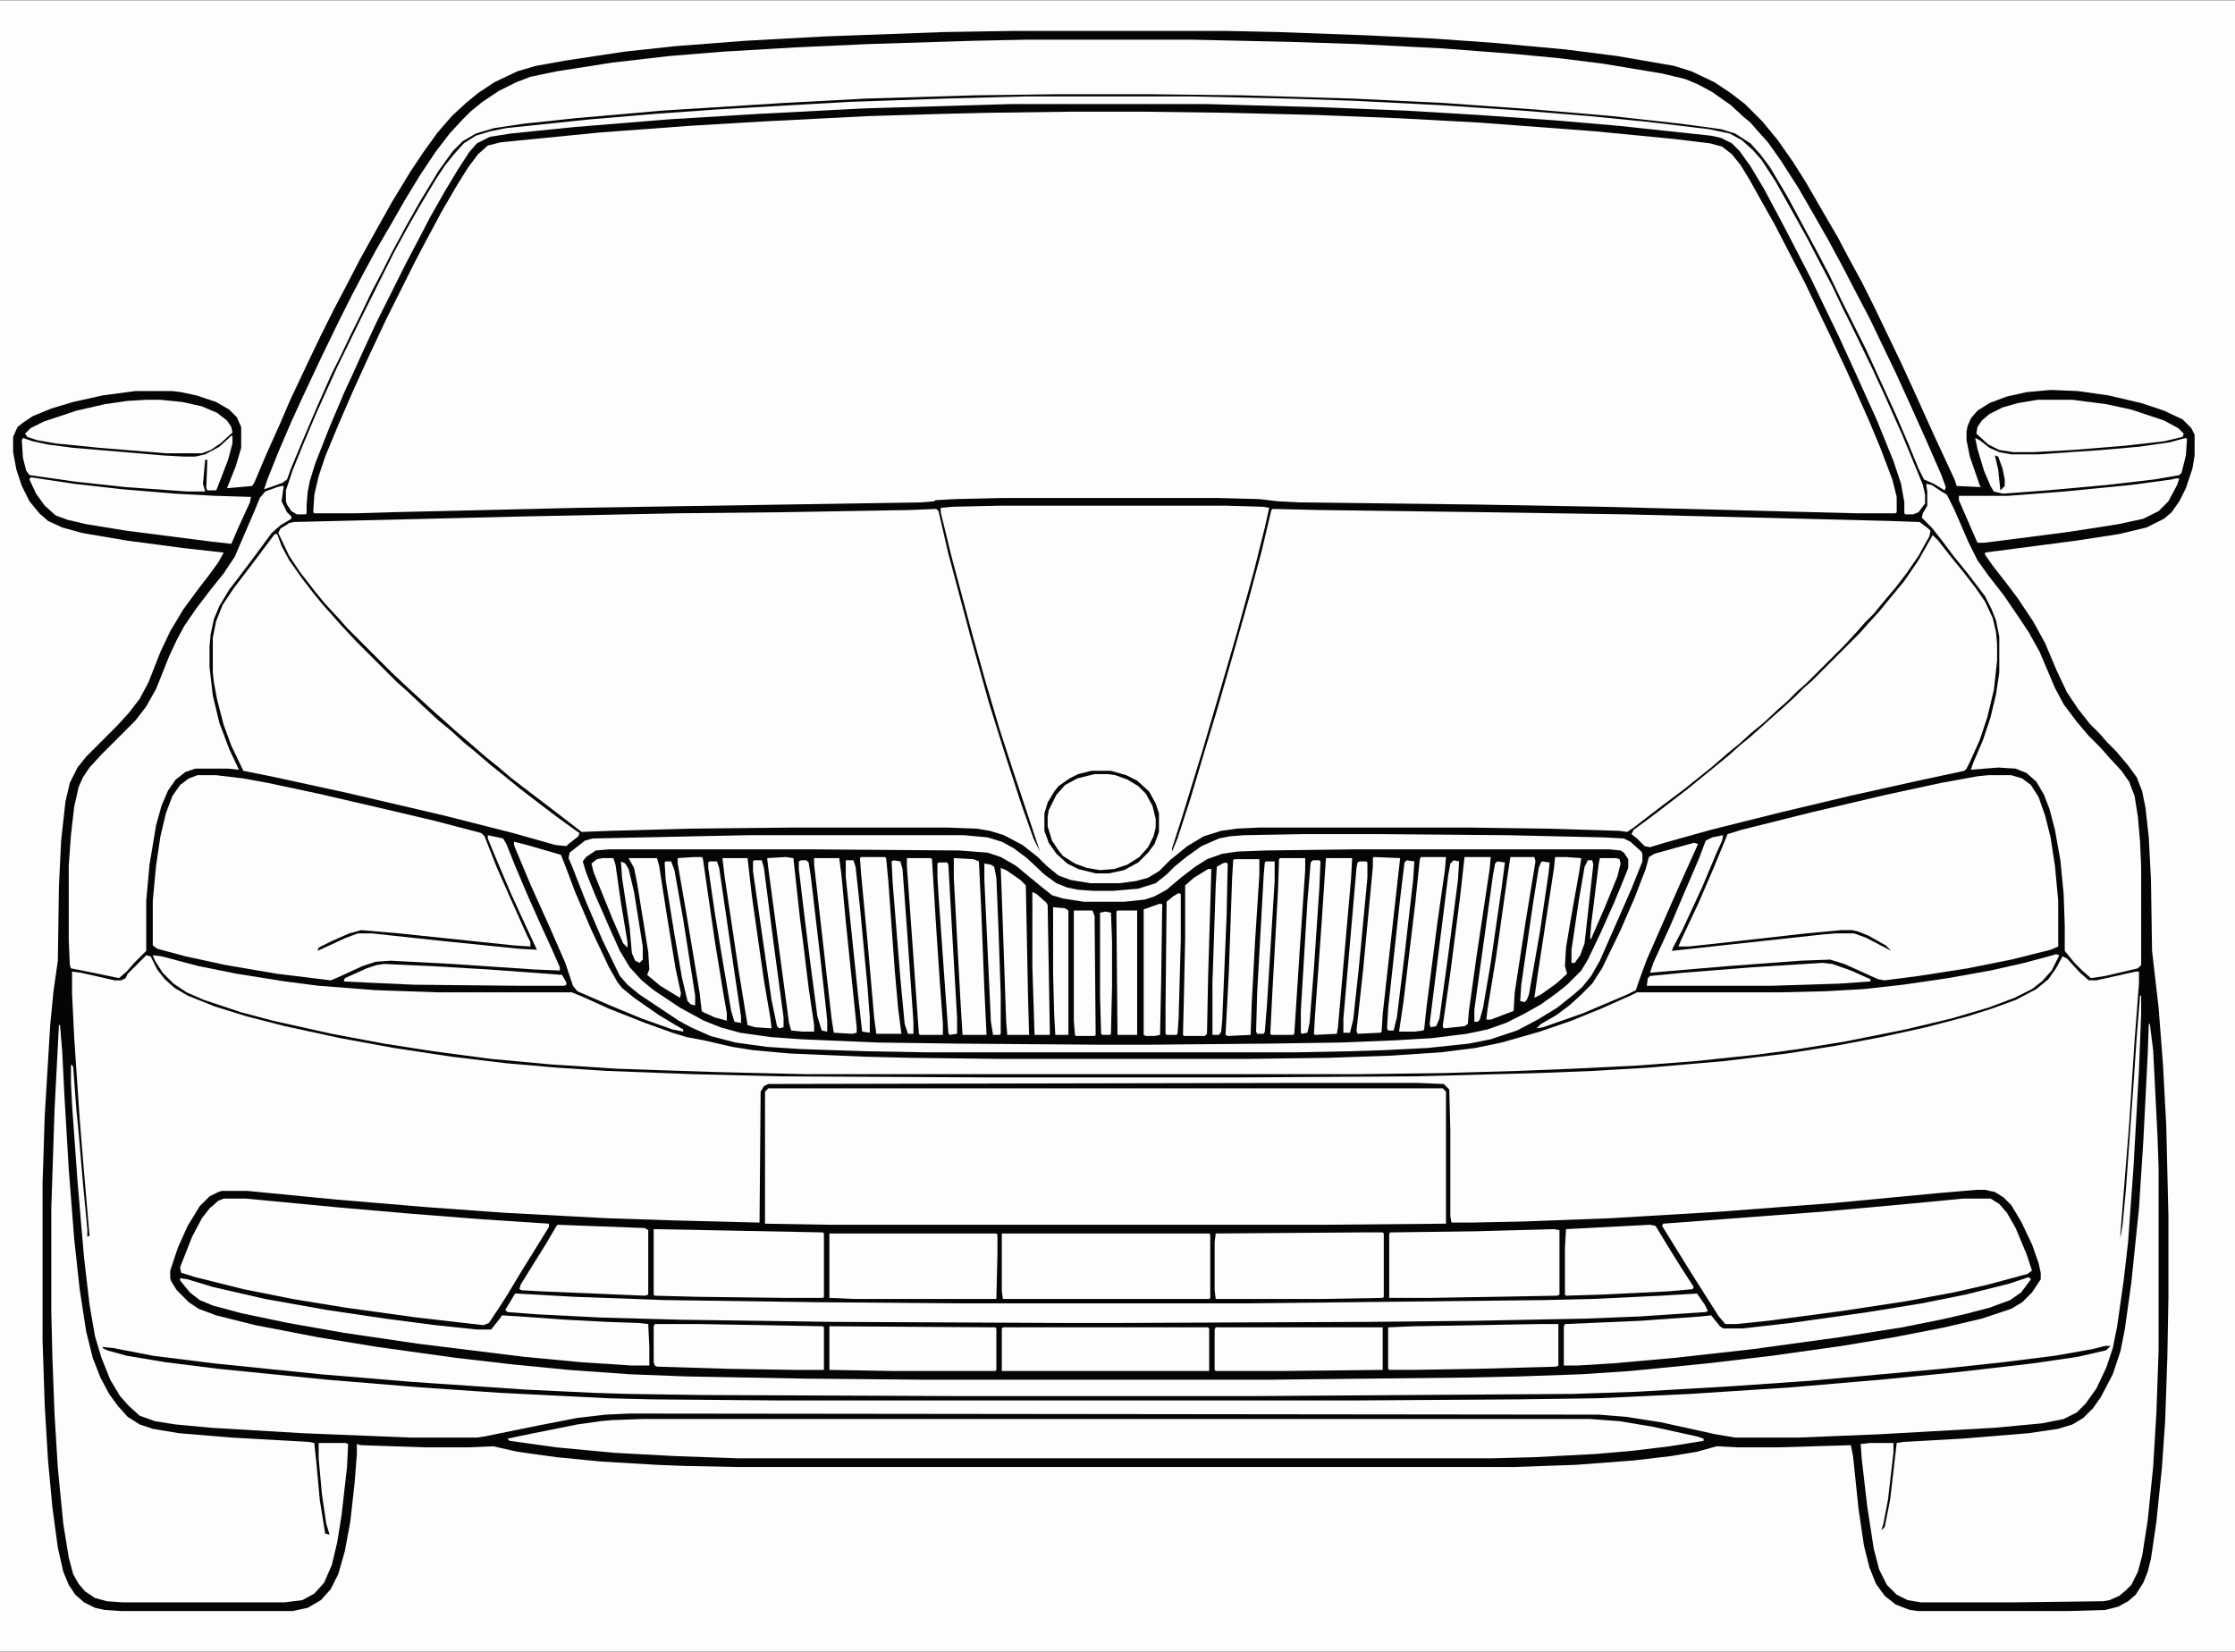 <?xml version="1.0" encoding="UTF-8"?>
<svg version="1.1" viewBox="0 0 2048 1513" width="598" height="442" xmlns="http://www.w3.org/2000/svg">
<path transform="translate(0)" d="m0 0h2048v1513h-2048z" fill="#060406"/>
<path transform="translate(0)" d="m0 0h2048v1513h-2048zm927 28-62 1-109 4-73 4-65 5-46 5-53 8-28 5-17 5-21 10-15 10-11 9-13 12-13 15-13 18-12 18-17 28-14 25-15 27-14 27-10 19-12 24-11 23-17 36-9 21-13 29-11 26-2 3-23 2 8-20 5-17v-19l-4-9-7-7-12-7-18-6-14-3-8-1h-34l-30 4-27 6-20 6-17 7-9 6-5 4-4 9v14l3 16 5 15 7 14 9 11 8 7 13 6 18 5 41 7 53 7 36 4-5 9-8 11-10 13-14 19-12 20-9 19-11 28-8 15-10 13-11 12-28 28-8 10-7 14-4 17-4 36-2 42-1 68-4 28-3 31-5 83-2 62v144l2 60 3 50 4 43 5 37 5 22 5 12 6 9 8 7 10 5 9 2 15 1h157l14-3 12-7 9-10 7-14 6-21 5-27 4-36 2-26v-9l4 1 59 2h39l23-1 22 5 36 5 41 4 51 3 25 1 49 1h711l57-2 53-4 34-4 24-4 18-5 20 1h36l67-2 2 10 5 48 5 34 5 20 6 15 8 11 10 8 13 5 8 1h137l34-1 12-3 9-5 7-6 7-11 4-10 3-12 5-34 5-49 3-43 2-58 1-55v-75l-2-83-3-56-4-52-6-52-1-65-2-39-3-27-3-15-5-13-8-11-11-13-8-8-7-8-9-9-11-14-10-15-9-19-11-26-11-20-14-21-9-12-14-18-7-10v-2l84-11 39-6 25-6 16-8 7-6 7-10 6-12 6-18 2-12v-19l-3-6-8-8-17-8-21-7-30-7-28-4-25-1-22 2-18 4-16 6-11 7-6 7-3 7-1 5v8l3 15 9 26 1 2-22-1-2-6-19-41-19-42-11-24-24-50-12-24-12-22-10-19-14-24-15-26-12-19-14-20-14-17-16-16-13-10-15-10-21-10-16-5-52-9-47-6-65-6-56-4-62-3-81-3-47-1z" fill="#FDFDFD"/>
<path transform="translate(134,875)" d="m0 0 4 1 6 12 7 9 9 8 12 7 25 10 29 9 35 9 51 11 49 9 53 8 50 6 46 4 46 3 79 3 81 2 192 1h226l162-1 113-3 51-2 51-3 69-6 58-7 44-7 42-8 41-9 38-10 22-7 22-8 19-10 11-9 7-10 6-11 4 2 12 13 8 7h7l36-8h3v11l-4 52-5 77-8 100v4l2-12 3-32 7-97 3-44 3-37h1v16l-2 52-5 89-5 69-4 35-6 42-4 20-6 18-9 19-10 14-8 8-12 6-20 4-43 4-106 6-74 3h-58l-18-3-50-11-32-5-25-2-888-1-22 1-26 3-36 7-49 10-7 1h-61l-99-4-84-5-32-3-19-3-14-5-10-9-8-9-9-15-8-20-6-20-5-29-5-43-6-70-5-70-1-20v-17l2 2 3 40 2 20 4 47 4 42v7l2-1-5-58-4-49-5-74-2-41v-20l8 1 31 7h6l4-2 2-4z" fill="#FDFDFD"/>
<path transform="translate(980,102)" d="m0 0h70l75 1 82 2 75 3 74 4 106 8 72 7 33 4 11 3 9 7 8 10 8 13 10 18 13 23 28 54 11 23 12 25 15 32 9 20 12 27 10 24 11 29 4 16v14l-1 1h-36l-234-6-113-2-164-2-19-1-17-2-37-1h-199l-43 1-18 1-1 1-12 1-314 5-170 4-34 1h-38l-1-1 1-16 4-17 6-18 12-29 13-30 15-33 16-34 26-52 10-19 15-28 14-24 10-16 9-12 9-8 12-3 91-9 81-6 67-4 98-5 67-2 42-1z" fill="#FDFDFD"/>
<path transform="translate(918,463)" d="m0 0h204l35 1 6 1-4 18-10 40-16 58-16 55-15 51-19 62-9 28v3l5-12 12-37 14-47 10-33 15-52 15-53 11-41 9-38 1-1 43 1 150 2 132 2 240 6 28 1 8 6 2 2-1 5-10 18-11 16-10 13-11 13-9 11-8 8-7 8-12 13-35 35-8 7-9 9-8 7-14 13-11 9-11 10-11 9-15 13-25 20-20 15-26 20-6 4-7-1-66-2-72-1h-192l-21 1-14 2-16 5-15 9-16 13-10 10-10 6-11 3-15 2h-27l-18-3-11-4-11-9-8-8-14-11-17-9-13-4-12-2-27-1h-142l-94 1-73 2-26 1-26-20-21-16-17-13-13-11-10-8-15-13-14-12-10-9-8-7-24-22-16-15-41-41-7-8-13-14-9-11-14-18-10-15-10-21 2-4 8-5 4-1 206-5 147-3 97-1 115-2 24-1 2 2 9 39 20 75 17 61 15 48 15 46 11 31 6 12-24-72-13-40-13-44-12-43-19-71-10-41v-4l11-1z" fill="#FDFDFD"/>
<path transform="translate(1193,992)" d="m0 0h105l25 1 5 5 1 38v78l1 6h17l49-1 80-3 100-6 105-8 95-9 35-3h8l9 2 8 5 7 7 9 15 10 21 6 17 2 9v6l-8 12-9 9-10 6-27 9-34 8-46 9-48 8-64 9-59 7-71 7-45 3-57 2-46 1-183 2h-316l-109-1-109-2-52-2-56-4-51-5-52-6-72-10-55-9-57-11-36-9-16-6-9-6-11-11-5-8-1-3v-7l7-21 9-20 11-18 9-9 8-4 3-1h24l82 8 84 7 69 5 94 5 61 2 79 2 1-120 3-5 4-2z" fill="#060406"/>
<path transform="translate(1195,764)" d="m0 0h68l118 1 88 2 19 1 6 3 10 9 1 2v7l-10 25-18 41-11 25-8 14-8 10-8 7-15 12-18 11-19 10-24 8-20 4-38 4-40 2-31 1-50 1h-337l-57-1-59-2-31-2-29-4-23-6-18-8-11-6-36-24-11-9-7-8-16-33-15-35-13-33-3-7 1-5 14-11 7-2 142-3h198l22 2 13 4 11 6 12 9 16 15 11 8 10 4 10 2 14 1h18l23-2 16-5 10-8 7-7 11-9 14-10 16-7 10-2 13-1z" fill="#060406"/>
<path transform="translate(704,997)" d="m0 0h618l3 3v121l-113 1h-452l-59-1v-121z" fill="#FDFDFD"/>
<path transform="translate(940,36)" d="m0 0h152l90 2 62 2 78 4 65 5 42 4 40 5 54 9 21 5 12 5 13 7 17 12 12 11 6 5 7 8 9 10 12 17 16 25 15 26 12 21 14 26 14 27 10 19 11 23 13 27 15 33 13 29 14 32 4 11-1 3-10-6-9-4-5-10-9-22-12-28-16-35-11-24-23-46-11-23-10-19-28-52-16-27-9-12-9-10-14-9-13-4-37-5-63-7-70-6-84-6-83-4-101-3-84-1h-89l-73 1-100 3-75 4-111 7-80 7-47 5-27 4-17 5-12 7-9 9-13 18-17 28-13 23-14 26-8 16-9 17-11 23-8 16-10 21-8 16-12 27-12 28-13 31-4 11-4 3-11 4-6 2 3-9 10-25 12-28 11-24 16-34 16-33 12-24 10-19 13-24 14-24 12-21 14-23 14-21 13-17 12-13 7-7 11-9 15-10 16-8 13-5 24-5 51-8 52-6 49-4 68-4 66-3 96-3z" fill="#FDFDFD"/>
<path transform="translate(1884,874)" d="m0 0 3 1-7 14-9 10-9 7-16 8-24 9-34 10-42 10-55 11-43 7-37 5-57 6-52 4-61 3-50 2-69 2-78 1h-505l-85-2-89-3-61-4-54-5-53-7-45-7-48-9-54-12-30-8-33-11-16-7-12-8-10-10-7-11-2-5 8 1 34 9 35 7 44 7 31 4 52 4 57 2h123l12 5 22 10 33 13 25 9 13 4 16 3 26 6 19 3 33 3 70 3 40 1 82 1h229l74-1 57-2 45-3 32-4 24-5 35-10 29-10 27-11 27-12 6-3h132l41-1 35-2 36-4 41-6 39-7 31-7 26-7z" fill="#FDFDFD"/>
<path transform="translate(1822,710)" d="m0 0h21l10 3 8 6 7 11 6 17 5 20 4 26 3 32v42l-7 3-36 9-40 8-45 7-31 4-6-1-31-14-13-4-27 1-67 5-59 5-12 1 3-9 16-35 11-26 15-35 6-16 6-3 10-2-1 5-5 11-13 31-18 39-9 17-1 3 138-15 12-1h17l11 4 23 12-5-5-16-9-10-4-5-1h-10l-32 3-89 10-19 2h-9l2-5 16-34 13-30 12-29 2-5 13-4 64-16 68-16 51-11 33-6z" fill="#FDFDFD"/>
<path transform="translate(181,710)" d="m0 0h17l25 3 22 4 47 10 69 16 38 9 42 11 3 3 11 28 11 25 17 38 3 6v4l-15-1-105-11-35-3-11 3-16 7-12 6-1 3 26-12 11-4h13l65 7 69 7 17 1-13-28-11-24-14-33-7-17v-3l14 3 3 5 8 20 11 26 12 27 11 24 7 16v3l-24-1-74-5-57-3-14 1-12 4-24 11-5 2-49-6-47-8-37-8-26-7-4-3v-41l3-32 4-27 5-21 6-16 7-10 8-6z" fill="#FDFDFD"/>
<path transform="translate(1969,938)" d="m0 0h1l3 24 4 79 1 29v167l-2 57-3 50-5 49-5 32-4 15-6 12-5 5-6 5-9 4-6 1-80 1h-87l-12-2-10-5-9-9-7-14-5-19-6-39-5-43-1-14 8-1h22v9l-5 43-4 21-2 7 3-3 5-25 6-52 6-1 54-3 61-5 27-4 13-4 10-6 9-9 7-10 11-21 7-21 4-20 6-43 7-68 4-62 4-79z" fill="#FDFDFD"/>
<path transform="translate(54,939)" d="m0 0h1l2 24 2 40 4 68 5 64 5 46 6 39 6 24 7 18 8 15 8 11 9 10 11 7 12 4 24 4 48 4 71 4 5 1 2 19 3 33 4 25 1 6 4 1-3-10-4-27-3-33v-14h25l2 1-1 21-5 44-4 25-5 21-7 16-9 10-11 6-16 2h-149l-14-1-11-3-9-6-6-7-5-9-4-15-5-31-5-51-3-49-2-53-1-42v-94l3-91z" fill="#FDFDFD"/>
<path transform="translate(1771,490)" d="m0 0 5 5 11 14 13 16 10 13 9 13 7 15 3 13 1 11v15l-3 27-6 25-7 21-9 20-3 6-2 2-42 9-63 14-63 15-64 16-43 12-13 4-5-1-7-7-5-4 2-4 11-8 12-9 26-20 16-13 22-18 10-9 11-9 20-18 8-7 12-11 8-8 8-7 43-43 7-8 11-12 9-11 14-17 13-19 9-16z" fill="#FDFDFD"/>
<path transform="translate(252,489)" d="m0 0h2l4 11 7 13 12 17 10 13 9 11 9 10 7 8 14 15 38 38 8 7 17 16 13 12 11 9 12 11 11 9 14 12 10 8 16 13 13 10 21 16 18 13 3 2-1 3-9 7-2 2-10-1-39-11-63-16-90-21-69-15-25-5-11-23-7-19-6-23-3-16-1-9v-32l3-15 6-15 10-15 16-21 21-28z" fill="#FDFDFD"/>
<path transform="translate(589,1300)" d="m0 0h868l27 2 30 5 41 9 6 2v2l-31 5-33 4-34 3-57 3-38 1h-692l-57-2-56-3-53-5-43-6-2-2 24-5 40-8 21-3 11-1z" fill="#FDFDFD"/>
<path transform="translate(1799,1098)" d="m0 0h25l8 5 7 8 8 14 10 24 5 15-4 3-37 10-31 7-43 8-59 9-68 9-29 3h-10l-6-7-14-22-12-19-26-42 1-2 146-11 77-7z" fill="#FDFDFD"/>
<path transform="translate(205,1098)" d="m0 0h20l84 8 69 6 64 5 61 4v3l-26 42-12 20-9 14-8 12-5 2-61-7-65-9-49-8-45-9-44-11-13-4-1-5 11-28 9-17 7-9 8-7z" fill="#FDFDFD"/>
<path transform="translate(1765,443)" d="m0 0 5 1 9 6 5 3 7 14 13 30 8 16 10 14 14 18 13 19 10 15 10 18 14 33 8 15 12 16 11 13 11 11 7 8 12 13 7 10 5 13 3 19 2 23 1 23v90l-3 3-30 7-13 2-8-7-7-7-9-11v-23l-1-29-3-31-5-28-5-19-5-13-7-12-9-8-10-4-16-1-25 2 2-6 9-21 7-21 5-21 3-20v-33l-3-15-4-10-6-12-16-21-13-16-12-16-8-10-9-9 1-4 4-7v-13z" fill="#FDFDFD"/>
<path transform="translate(258,445)" d="m0 0h2l-2 14 5 10 4 4v2l-10 6-8 7-14 19-15 20-10 13-9 15-5 12-3 14-1 11v19l3 26 6 25 9 24 8 17 1 2-10-1h-30l-9 3-9 7-7 10-6 14-5 18-6 36-3 33v46l-11 11-7 8-7 6-19-4-25-5-1-3-1-23v-68l2-28 3-26 4-18 4-9 6-9 11-12 31-31 10-13 9-16 12-30 7-15 7-13 11-16 13-17 12-15 10-15 19-44 4-10 5-6 11-4z" fill="#FDFDFD"/>
<path transform="translate(1195,764)" d="m0 0h68l118 1 88 2 19 1 6 3 10 9 1 2v7l-10 25-18 41-11 25-8 14-8 10-8 7-15 12-18 11-19 10-24 8-20 4-38 4-40 2-31 1-50 1h-337l-57-1-59-2-31-2-29-4-23-6-18-8-11-6-36-24-11-9-7-8-16-33-15-35-13-33-3-7 1-5 14-11 7-2 142-3h198l22 2 13 4 11 6 12 9 16 15 11 8 10 4 10 2 14 1h18l23-2 16-5 10-8 7-7 11-9 14-10 16-7 10-2 13-1zm-637 14-12 1-9 6-3 4 3 10 8 20 14 32 9 20 9 15 11 12 11 9 24 16 22 12 15 6 18 5 28 4 28 2 70 3 74 1 128 1h47l109-1 66-1 50-2 34-2 32-4 19-4 17-6 16-8 16-9 14-10 10-8 13-13 6-10 11-23 13-29 7-17 6-15v-8l-4-6-3-2-10-1h-236l-79 1-26 1-14 2-14 5-11 7-13 10-13 11-11 6-9 3-19 2h-37l-19-3-10-3-10-8-11-9-12-10-14-8-12-4-26-2-131-1z" fill="#FDFDFD"/>
<path transform="translate(472,1185)" d="m0 0 19 1 35 2 83 3 142 2 124 1h269l272-3 43-1 63-3 33-2 7 10 3 6-2 1-60 4-50 2-102 2-96 1-232 1h-48l-211-1-141-2-73-2-59-3-26-2-2-2 6-10z" fill="#FDFDFD"/>
<path transform="translate(940,88)" d="m0 0h152l89 2 60 2 79 4 75 5 61 5 51 5 59 7 19 4 11 6 10 9 8 9 13 20 14 25 15 27 13 25 10 19 10 21 8 16 17 35 13 28 16 36 19 46 2 9v8l-6 8-5 2h-7l-1-1v-10l-3-17-7-21-15-37-19-42-16-35-14-29-11-23-17-33-12-23-15-28-12-20-10-14-7-7-10-5-9-2-84-9-58-5-71-5-67-4-74-3-108-3h-180l-135 4-96 5-82 5-86 7-59 6-19 3-12 6-7 8-11 17-12 20-13 23-12 23-10 19-27 54-13 28-9 20-7 15-14 33-13 33-5 16-2 10-1 12v8l-1 1h-8l-5-3-4-6-1-3v-10l6-18 11-27 11-26 19-42 23-47 29-58 12-22 12-21 15-25 8-12 8-10 9-10 11-7 13-4 15-3 77-8 59-5 56-4 122-7 87-3z" fill="#FDFDFD"/>
<path transform="translate(918,1130)" d="m0 0h190l1 1v58l-1 1h-189l-1-7z" fill="#FDFDFD"/>
<path transform="translate(165,1171)" d="m0 0 7 1 23 7 48 11 56 10 54 8 46 6 38 4h13l8-10 2-3 16 1 42 3 38 2 29 1 9 1 1 21v17h-16l-46-3-53-5-97-12-68-10-51-9-43-9-26-7-12-5-9-7-9-11z" fill="#FDFDFD"/>
<path transform="translate(1859,1170)" d="m0 0 2 2-9 12-10 7-19 7-23 6-22 5-35 7-57 9-80 11-72 8-56 5-33 2h-12v-36l1-2 69-3 56-4 9-1 8 10 3 2h18l44-5 71-10 49-8 40-8 40-10z" fill="#FDFDFD"/>
<path transform="translate(599,1126)" d="m0 0 53 1 102 2 1 1v58l-1 1h-36l-80-1-38-1-1-1z" fill="#FDFDFD"/>
<path transform="translate(1424,1126)" d="m0 0 5 1v59l-2 1-116 2h-38v-59l1-1 77-1z" fill="#FDFDFD"/>
<path transform="translate(1247,1129)" d="m0 0h20l1 1v58l-1 1-56 1h-97l-1-8v-44l1-8z" fill="#FDFDFD"/>
<path transform="translate(760,1130)" d="m0 0h153l1 1v18l-1 41h-130l-23-1z" fill="#FDFDFD"/>
<path transform="translate(919,1216)" d="m0 0h188l1 1v39h-190v-39z" fill="#FDFDFD"/>
<path transform="translate(28,437)" d="m0 0 40 6 44 5 48 4 37 2 33 1-1 5-11 24-6 14-18-2-78-10-37-6-17-4-11-4-10-9-8-11-6-13z" fill="#FDFDFD"/>
<path transform="translate(1006,709)" d="m0 0h12l14 3 11 6 10 9 7 14 2 9v8l-4 13-7 10-8 7-12 6-13 3-15-1-13-4-10-6-5-4-7-10-4-10-1-5v-9l2-9 6-11 8-9 13-7z" fill="#FDFDFD"/>
<path transform="translate(1994,438)" d="m0 0h3l-2 6-8 15-9 9-14 7-23 5-45 7-54 7-24 3h-6l-7-16-10-23v-4h45l52-4 61-6 37-5z" fill="#FDFDFD"/>
<path transform="translate(134,366)" d="m0 0h13l20 2 18 4 14 6 9 7 4 6 1 5-11 10-9 6-8 3h-33l-61-5-40-4-17-3-9-3-2-3 5-5 12-6 30-10 26-6 21-3z" fill="#FDFDFD"/>
<path transform="translate(1867,366)" d="m0 0h32l31 4 23 5 30 10 13 7 5 5-1 3-17 4-35 4-49 4-36 2h-18l-13-2-10-5-11-10 1-6 4-6 7-6 12-6 14-4z" fill="#FDFDFD"/>
<path transform="translate(1929,1233)" d="m0 0h5l-4 4-26 6-41 6-69 8-71 7-82 7-92 6-63 3-23 1-72 1-151 1h-525l-118-1-39-1-100-5-73-5-85-7-100-10-48-6-36-6-18-5-4-2v-1l10 1 36 7 56 7 98 10 84 7 103 7 63 3 32 1 67 1 237 1h267l294-2 59-2 86-5 72-5 121-11 56-6 48-6 34-6z" fill="#060406"/>
<path transform="translate(600,1213)" d="m0 0h42l112 2 1 1v39h-27l-61-1-65-2-2-1-1-3v-33z" fill="#FDFDFD"/>
<path transform="translate(511,1122)" d="m0 0 80 3 3 2v59l-3 1-95-4-18-1-2-1 1-4 13-21 10-16 10-17z" fill="#FDFDFD"/>
<path transform="translate(760,1215)" d="m0 0 152 1 1 1v38l-1 1h-94l-58-1z" fill="#FDFDFD"/>
<path transform="translate(1512,1122)" d="m0 0 5 1 14 23 10 16 11 17-1 2-22 2-62 3-32 1-1-1v-43l1-17z" fill="#FDFDFD"/>
<path transform="translate(1410,1213)" d="m0 0h18v38l-2 1-71 2-62 1h-20l-1-1v-38l24-1z" fill="#FDFDFD"/>
<path transform="translate(1114,1216)" d="m0 0h153v39l-92 1h-61l-1-1v-37z" fill="#FDFDFD"/>
<path transform="translate(1810,401)" d="m0 0 4 2 9 7 9 4 11 2h25l58-4 34-3 28-4 11-3 4-1 1 1-1 15-4 16-2 2-23 4-43 5-55 5-41 3-8-2-3-5-6-14-6-20z" fill="#FDFDFD"/>
<path transform="translate(471,771)" d="m0 0 12 3 31 9 4 10 9 24 15 35 16 34 8 14 4 5 11 9 23 16 15 9 7 4v2l-10-2-28-10-29-12-30-13-4-5-7-21-14-32-18-40-13-31-2-5z" fill="#FDFDFD"/>
<path transform="translate(212,399)" d="m0 0h1v7l-4 15-10 26-1 2h-8l-1-2 1-26h-2l-2 22 2 7h-17l-56-4-46-5-42-6-3-4-3-12-1-16 1-2 9 3 14 3 23 3 83 7 18 1h11l9-2 13-7z" fill="#FDFDFD"/>
<path transform="translate(1552,772)" d="m0 0 4 1-18 40-11 25-18 41-7 19-3 9-8 4-40 17-37 13-6 1 4-4 14-8 12-9 10-9 11-11 9-14 17-35 13-30 10-26 3-11 5-3z" fill="#FDFDFD"/>
<path transform="translate(789,785)" d="m0 0h22l1 1 2 21 3 42 3 41 3 34 3 23h-23l-2-15-6-69-6-63-1-14z" fill="#FDFDFD"/>
<path transform="translate(1131,787)" d="m0 0h23v14l-4 62-3 56-1 29-21 1-2-1 3-57 3-86 1-17z" fill="#FDFDFD"/>
<path transform="translate(1173,786)" d="m0 0h23v11l-5 73-5 77-1 1h-20l-1-1 2-40 5-90 1-30z" fill="#FDFDFD"/>
<path transform="translate(1215,786)" d="m0 0h24l-1 19-12 136-1 6-20 1-1-1 1-17 6-84z" fill="#FDFDFD"/>
<path transform="translate(874,786)" d="m0 0 18 1 5 2 2 41 3 76 2 42h-22l-2-33-6-111z" fill="#FDFDFD"/>
<path transform="translate(831,786)" d="m0 0h22l1 1 4 65 3 45 3 41v10h-21l-1-1-11-154z" fill="#FDFDFD"/>
<path transform="translate(746,786)" d="m0 0h23l2 15 4 43 10 97v5l-4 1-17-1-2-13-16-141z" fill="#FDFDFD"/>
<path transform="translate(1259,785)" d="m0 0 24 1-11 98-5 45-1 16-1 1-21 1-1-3 6-55 9-95v-8z" fill="#FDFDFD"/>
<path transform="translate(720,785)" d="m0 0 7 1 6 55 3 23 5 41 5 34v6h-11l-10-1-2-7-19-142-1-9z" fill="#FDFDFD"/>
<path transform="translate(1302,785)" d="m0 0h23l-1 12-7 49-10 78-2 19-1 1-8 1h-14l4-27 11-92 4-39z" fill="#FDFDFD"/>
<path transform="translate(1342,785)" d="m0 0h24l-1 11-12 80-7 50-1 12-3 2-19 2-1-2 7-49 9-70z" fill="#FDFDFD"/>
<path transform="translate(662,786)" d="m0 0h23l4 35 11 77 6 35 1 9-15-1-7-2-8-49-13-87z" fill="#FDFDFD"/>
<path transform="translate(1384,785)" d="m0 0h22l1 4-9 55-10 65-1 17-21 8h-4l1-9 8-49 10-71z" fill="#FDFDFD"/>
<path transform="translate(1107,796)" d="m0 0h3l-3 100-1 51-2 2h-19l-1-1 1-41 1-48v-48l8-7z" fill="#FDFDFD"/>
<path transform="translate(636,785)" d="m0 0h7l1 1 11 76 8 49 3 17v7l-11-3-11-5-1-1-2-17-12-72-8-46v-5z" fill="#FDFDFD"/>
<path transform="translate(917,795)" d="m0 0 5 2 13 9 5 5 2 101 1 36h-20l-1-12-4-115z" fill="#FDFDFD"/>
<path transform="translate(1670,882)" d="m0 0 9 1 17 6 18 8v2l-28 2-63 2h-114l1-7 2-2 31-3 63-5z" fill="#FDFDFD"/>
<path transform="translate(352,883)" d="m0 0 44 2 51 3 68 5 4 7v2l-2 1h-42l-96-1-44-2-20-1 1-3 20-9 9-3z" fill="#FDFDFD"/>
<path transform="translate(1425,785)" d="m0 0h10l14 1-2 13-8 45-4 24-1 17 2 7-10 9-14 10-6 3 3-21 11-72 4-26z" fill="#FDFDFD"/>
<path transform="translate(576,786)" d="m0 0h26l2 7 7 45 8 49 5 23-1 4-18-11-12-10 2-5-1-16-10-62-3-15z" fill="#FDFDFD"/>
<path transform="translate(984,834)" d="m0 0h17l2 5 1 109-1 1h-17l-1-1-1-13z" fill="#FDFDFD"/>
<path transform="translate(1024,834)" d="m0 0h18v114h-18l-1-113z" fill="#FDFDFD"/>
<path transform="translate(1062,828)" d="m0 0h3l-1 71-1 49-5 1h-8l-2-1v-115z" fill="#FDFDFD"/>
<path transform="translate(946,817)" d="m0 0 4 2 9 8 1 2 2 116v3h-14l-2-62z" fill="#FDFDFD"/>
<path transform="translate(965,831)" d="m0 0 11 1 3 2v114h-12l-1-18-1-37z" fill="#FDFDFD"/>
<path transform="translate(1080,818)" d="m0 0 2 1v42l-2 72-1 14-1 1h-9l-1-1v-23l1-98 6-5z" fill="#FDFDFD"/>
<path transform="translate(902,791)" d="m0 0 6 1 3 2 2 10 2 49 2 58v36l-1 1h-6l-2-12-6-130z" fill="#FDFDFD"/>
<path transform="translate(1123,790)" d="m0 0 2 1-1 47-4 96-1 11-2 3h-6v-48l3-89 1-17 5-3z" fill="#FDFDFD"/>
<path transform="translate(1246,789)" d="m0 0h6l1 1v14l-8 84-5 46-3 12h-6v-13l12-138 1-5z" fill="#FDFDFD"/>
<path transform="translate(860,790)" d="m0 0h8l1 2 4 71 4 69v15l-7 1-1-2-3-41-6-85-1-17v-12z" fill="#FDFDFD"/>
<path transform="translate(1160,789)" d="m0 0h8v18l-7 113-2 25-1 2h-6l-1-2 1-36 6-108 1-11z" fill="#FDFDFD"/>
<path transform="translate(1203,788)" d="m0 0h6l1 1-1 24-5 74-4 50-2 9-5 1-1-1v-20l6-100 3-36z" fill="#FDFDFD"/>
<path transform="translate(775,788)" d="m0 0h7l2 6 4 37 7 74 2 27v14l-7-1-4-36-11-106z" fill="#FDFDFD"/>
<path transform="translate(734,788)" d="m0 0h5l2 2 2 13 9 77 5 45 1 10v10l-5-1-4-13-7-53-5-40-5-42v-7z" fill="#FDFDFD"/>
<path transform="translate(1289,788)" d="m0 0 7 1-1 16-8 70-7 57-3 12h-5l-1-2 1-18 11-101 4-33z" fill="#FDFDFD"/>
<path transform="translate(819,788)" d="m0 0 6 1 2 7 4 54 6 86v11h-5l-3-9-4-42-7-87-1-20z" fill="#FDFDFD"/>
<path transform="translate(691,788)" d="m0 0h7l2 7 9 70 9 67v9l-4 1-2-2-5-24-10-69-7-49v-9z" fill="#FDFDFD"/>
<path transform="translate(650,789)" d="m0 0h7l2 6 13 89 7 47v6l-6-1-3-10-9-53-6-37-6-41v-5z" fill="#FDFDFD"/>
<path transform="translate(1332,788)" d="m0 0 5 1-1 17-9 69-8 58-3 7-5 1-1-3 17-136 2-11z" fill="#FDFDFD"/>
<path transform="translate(1372,789)" d="m0 0 7 1-3 23-10 69-7 41-3 11-2 2h-3v-11l17-123 2-11z" fill="#FDFDFD"/>
<path transform="translate(610,789)" d="m0 0h5l3 8 8 45 11 70v9l-4-1-3-3-5-21-7-40-8-50-1-16z" fill="#FDFDFD"/>
<path transform="translate(1013,835)" d="m0 0 5 1 1 26v41l-1 44-1 1h-7l-1-1-1-34v-77z" fill="#FDFDFD"/>
<path transform="translate(1413,789)" d="m0 0 7 1-1 10-8 54-10 57-2 5-2 2-4-1 1-15 11-76 5-31 2-5z" fill="#FDFDFD"/>
<path transform="translate(552,786)" d="m0 0h10l2 6 5 35 6 36v5l-4-4-10-23-17-42-2-8 5-4z" fill="#FDFDFD"/>
<path transform="translate(1e3 706)" d="m0 0h18l14 4 10 5 11 10 6 11 3 9v17l-4 11-6 8-9 9-13 7-14 3h-12l-16-4-10-5-10-9-7-10-4-11v-16l3-10 6-10 4-5 10-7 8-4zm3 3-16 4-11 6-8 9-7 14-1 6v9l4 13 6 9 4 5 11 7 11 4 12 2 13-1 12-4 11-7 8-9 5-10 2-8v-8l-3-12-6-11-7-7-10-6-11-4-7-1z" fill="#060406"/>
<path transform="translate(1466,786)" d="m0 0h15l3 1 1 4-3 12-11 27-13 30h-1l1-13 7-56z" fill="#FDFDFD"/>
<path transform="translate(1455,788)" d="m0 0h4l1 4-8 72-4 11-5 7h-3v-12l7-47 5-29z" fill="#FDFDFD"/>
<path transform="translate(569,789)" d="m0 0 4 2 3 5 5 21 8 50v12l-3 3-4-2-3-7-2-23-7-46z" fill="#FDFDFD"/>
<path transform="translate(1828,417)" d="m0 0 3 1 4 11 2 10v6l-4 4-2-19z" fill="#060406"/>
</svg>
